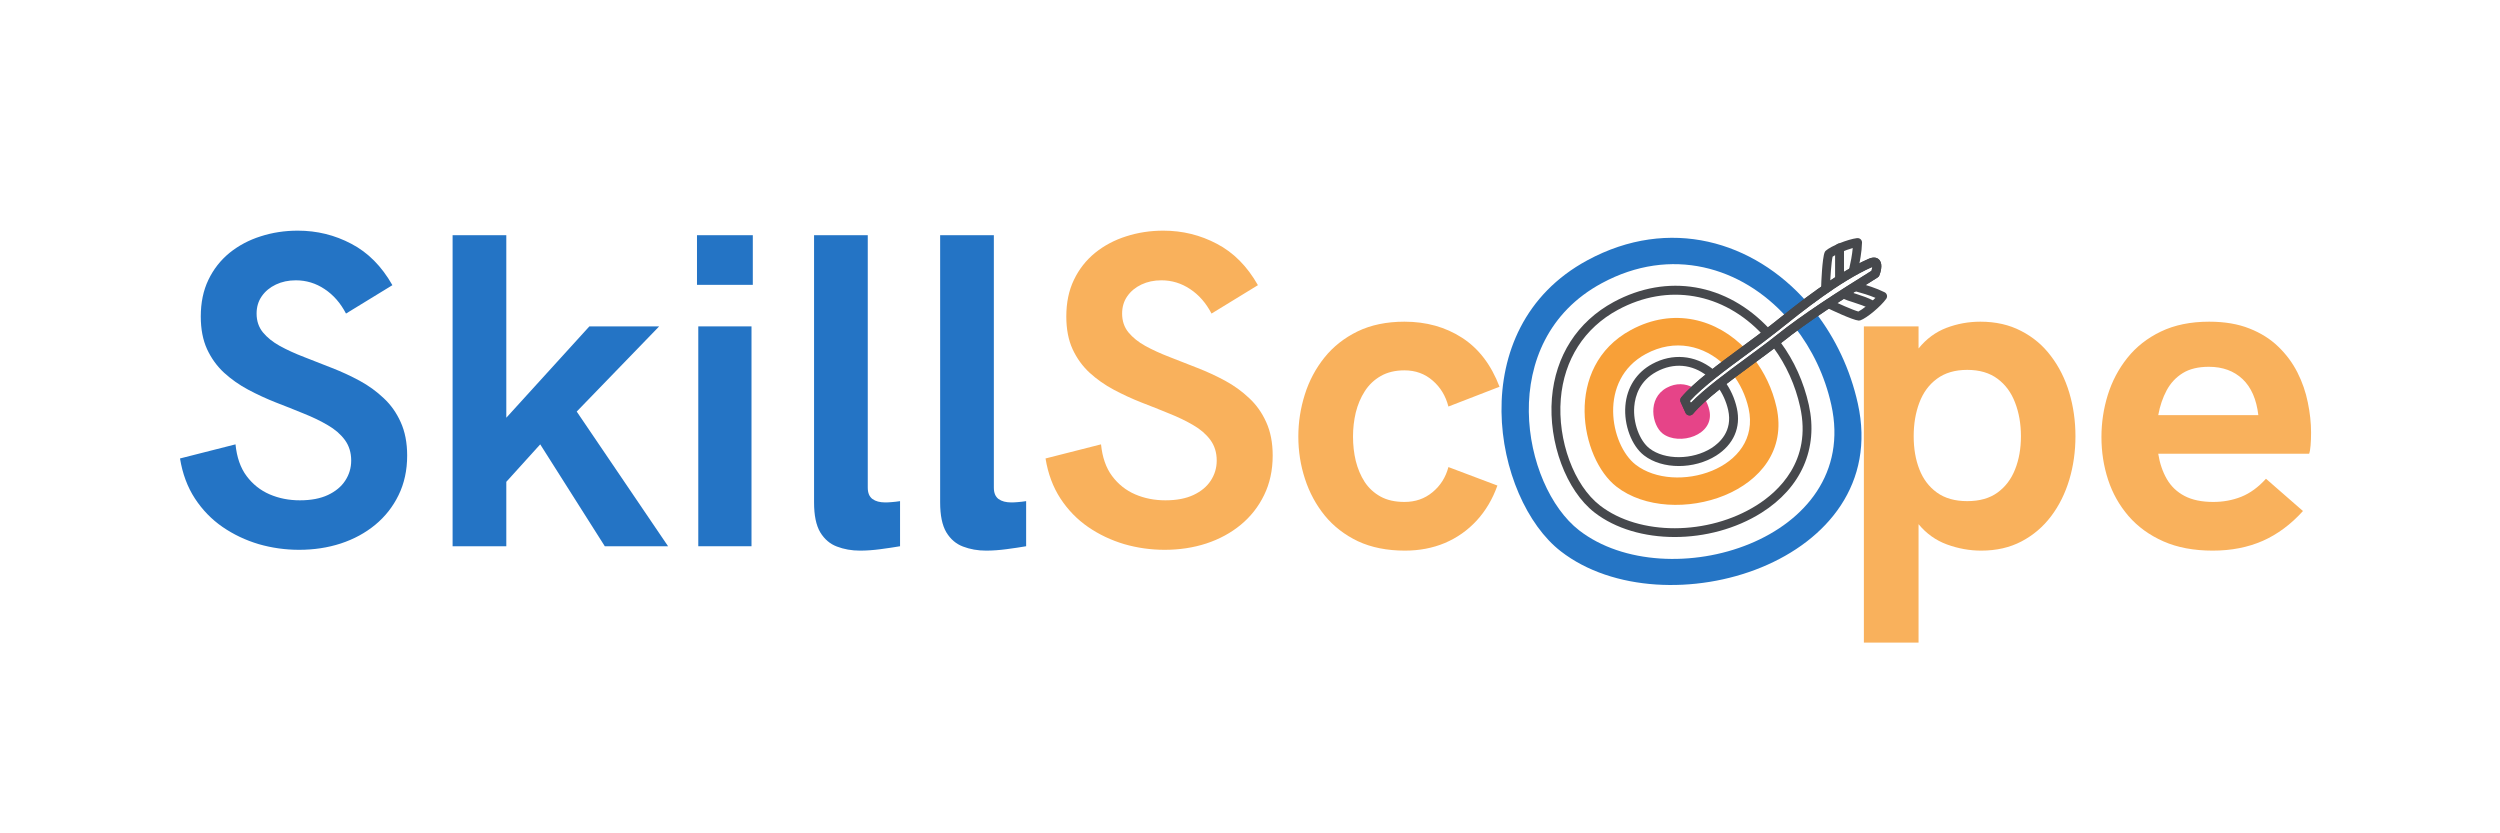 <svg xmlns="http://www.w3.org/2000/svg" xmlns:xlink="http://www.w3.org/1999/xlink" width="321" zoomAndPan="magnify" viewBox="0 0 240.75 80.25" height="107" preserveAspectRatio="xMidYMid meet" version="1.2"><defs><clipPath id="350c4708cb"><path d="M 144.594 22.902 L 179.41 22.902 L 179.41 56.336 L 144.594 56.336 Z M 144.594 22.902 "/></clipPath><clipPath id="f226da585d"><path d="M 161 24 L 181.742 24 L 181.742 41 L 161 41 Z M 161 24 "/></clipPath><clipPath id="a3ea064f49"><path d="M 175 22.902 L 180 22.902 L 180 29 L 175 29 Z M 175 22.902 "/></clipPath><clipPath id="385a7d9331"><path d="M 175.621 27.145 L 181.723 27.145 L 181.723 30.918 L 175.621 30.918 Z M 175.621 27.145 "/></clipPath></defs><g id="944236a02b"><path style=" stroke:none;fill-rule:nonzero;fill:#46484c;fill-opacity:1;" d="M 161.273 51.715 C 158.375 51.715 155.59 50.93 153.559 49.359 C 150.828 47.246 149.102 42.613 149.449 38.344 C 149.785 34.266 151.898 30.977 155.398 29.082 C 160.555 26.293 166.305 27.281 170.387 31.664 C 170.547 31.84 170.539 32.109 170.363 32.27 C 170.191 32.43 169.918 32.422 169.758 32.246 C 165.953 28.164 160.605 27.238 155.805 29.836 C 152.566 31.586 150.617 34.633 150.305 38.414 C 149.977 42.418 151.566 46.738 154.086 48.684 C 157.867 51.609 164.492 51.598 169.168 48.656 C 171.227 47.363 174.512 44.406 173.352 39.18 C 172.898 37.109 172.008 35.141 170.789 33.484 C 170.648 33.297 170.688 33.027 170.879 32.891 C 171.066 32.75 171.34 32.789 171.48 32.98 C 172.773 34.73 173.707 36.809 174.191 38.996 C 175.121 43.188 173.457 46.973 169.625 49.383 C 167.152 50.938 164.156 51.715 161.273 51.715 "/><path style=" stroke:none;fill-rule:nonzero;fill:#46484c;fill-opacity:1;" d="M 161.668 44.879 C 160.414 44.879 159.203 44.539 158.32 43.855 C 157.125 42.934 156.371 40.926 156.523 39.078 C 156.668 37.305 157.59 35.871 159.113 35.047 C 161.047 34 163.223 34.184 164.938 35.535 C 165.125 35.684 165.156 35.949 165.008 36.137 C 164.859 36.32 164.59 36.352 164.406 36.207 C 162.945 35.055 161.168 34.906 159.523 35.797 C 157.906 36.672 157.465 38.105 157.379 39.148 C 157.25 40.703 157.883 42.438 158.848 43.184 C 160.312 44.316 162.984 44.301 164.805 43.156 C 165.598 42.652 166.867 41.512 166.426 39.5 C 166.238 38.66 165.875 37.863 165.375 37.199 C 165.23 37.008 165.27 36.742 165.461 36.598 C 165.648 36.461 165.918 36.496 166.062 36.684 C 166.637 37.449 167.051 38.359 167.262 39.32 C 167.668 41.16 166.941 42.82 165.262 43.879 C 164.199 44.547 162.91 44.879 161.668 44.879 "/><path style=" stroke:none;fill-rule:nonzero;fill:#f8a038;fill-opacity:1;" d="M 168.391 39.336 C 169.688 45.184 161.309 47.68 157.516 44.75 C 155.047 42.836 153.875 36.582 158.488 34.09 C 161.289 32.574 164.133 33.281 166.09 35.168 C 166.77 34.656 167.461 34.145 168.137 33.645 C 165.363 30.723 161.168 29.551 157.051 31.781 C 150.516 35.316 152.168 44.168 155.68 46.875 C 161.039 51.027 172.906 47.492 171.078 39.211 C 170.68 37.438 169.902 35.832 168.867 34.496 C 168.199 34.988 167.512 35.492 166.832 36.004 C 167.566 36.949 168.109 38.082 168.391 39.336 "/><g clip-rule="nonzero" clip-path="url(#350c4708cb)"><path style=" stroke:none;fill-rule:nonzero;fill:#2575c5;fill-opacity:1;" d="M 176.355 38.992 C 179.246 52.043 160.543 57.621 152.074 51.074 C 146.555 46.797 143.941 32.844 154.242 27.277 C 160.926 23.66 167.738 25.699 172.105 30.598 C 172.727 30.109 173.367 29.609 174.031 29.113 C 168.887 23.246 160.793 20.773 152.863 25.066 C 140.727 31.629 143.801 48.062 150.316 53.098 C 160.277 60.805 182.309 54.238 178.91 38.863 C 178.18 35.566 176.746 32.566 174.82 30.078 C 174.137 30.547 173.473 31.02 172.832 31.492 C 174.488 33.613 175.73 36.16 176.355 38.992 "/></g><path style=" stroke:none;fill-rule:nonzero;fill:#e64488;fill-opacity:1;" d="M 160.508 37.34 C 161.41 36.855 162.312 36.918 163.059 37.332 C 163.277 37.453 161.953 38.711 162.352 39.117 C 162.883 39.645 164.012 38.168 164.152 38.391 C 164.367 38.727 164.523 39.105 164.613 39.512 C 165.148 41.93 161.68 42.961 160.113 41.75 C 159.09 40.957 158.602 38.371 160.508 37.34 "/><g clip-rule="nonzero" clip-path="url(#f226da585d)"><path style=" stroke:none;fill-rule:nonzero;fill:#46484c;fill-opacity:1;" d="M 162.738 38.613 L 162.828 38.805 C 164.129 37.449 166.238 35.902 168.281 34.398 C 169.301 33.648 170.262 32.941 171.055 32.305 C 173.574 30.285 176.945 28.121 180.227 26.078 C 180.266 25.945 180.297 25.809 180.312 25.703 C 180.305 25.703 180.301 25.707 180.293 25.707 C 177.16 27.098 173.672 29.891 171.125 31.926 C 170.32 32.57 169.355 33.285 168.332 34.035 C 166.277 35.547 163.961 37.25 162.738 38.613 Z M 162.707 40.008 C 162.688 40.008 162.668 40.008 162.648 40.004 C 162.5 39.984 162.375 39.891 162.316 39.758 L 161.844 38.715 C 161.777 38.566 161.801 38.391 161.906 38.266 C 163.137 36.793 165.52 35.043 167.82 33.348 C 168.836 32.602 169.797 31.895 170.59 31.262 C 173.172 29.195 176.707 26.363 179.945 24.93 C 180.43 24.711 180.816 24.785 181.031 25.094 C 181.32 25.512 181.094 26.227 180.984 26.516 C 180.949 26.602 180.891 26.676 180.809 26.723 C 177.512 28.777 174.109 30.953 171.594 32.973 C 170.789 33.617 169.82 34.328 168.789 35.086 C 166.637 36.668 164.195 38.465 163.039 39.855 C 162.953 39.953 162.832 40.008 162.707 40.008 "/><path style=" stroke:none;fill-rule:nonzero;fill:#46484c;fill-opacity:1;" d="M 162.738 38.613 L 162.828 38.805 C 164.129 37.449 166.238 35.902 168.281 34.398 C 169.301 33.648 170.262 32.941 171.055 32.305 C 173.574 30.285 176.945 28.121 180.227 26.078 C 180.266 25.945 180.297 25.809 180.312 25.703 C 180.305 25.703 180.301 25.707 180.293 25.707 C 177.16 27.098 173.672 29.891 171.125 31.926 C 170.32 32.57 169.355 33.285 168.332 34.035 C 166.277 35.547 163.961 37.25 162.738 38.613 Z M 162.707 40.008 C 162.688 40.008 162.668 40.008 162.648 40.004 C 162.5 39.984 162.375 39.891 162.316 39.758 L 161.844 38.715 C 161.777 38.566 161.801 38.391 161.906 38.266 C 163.137 36.793 165.52 35.043 167.82 33.348 C 168.836 32.602 169.797 31.895 170.59 31.262 C 173.172 29.195 176.707 26.363 179.945 24.93 C 180.43 24.711 180.816 24.785 181.031 25.094 C 181.32 25.512 181.094 26.227 180.984 26.516 C 180.949 26.602 180.891 26.676 180.809 26.723 C 177.512 28.777 174.109 30.953 171.594 32.973 C 170.789 33.617 169.82 34.328 168.789 35.086 C 166.637 36.668 164.195 38.465 163.039 39.855 C 162.953 39.953 162.832 40.008 162.707 40.008 "/></g><g clip-rule="nonzero" clip-path="url(#a3ea064f49)"><path style=" stroke:none;fill-rule:nonzero;fill:#46484c;fill-opacity:1;" d="M 175.809 28.008 C 175.805 28.008 175.805 28.008 175.805 28.008 C 175.566 28.008 175.375 27.816 175.379 27.578 C 175.379 27.371 175.477 24.824 175.719 24.289 C 175.742 24.234 175.777 24.184 175.82 24.145 C 176.324 23.691 177.926 23.047 178.828 22.93 C 178.957 22.918 179.078 22.953 179.172 23.035 C 179.266 23.121 179.316 23.238 179.312 23.363 C 179.289 24.285 179.102 25.227 178.91 26.105 C 178.859 26.336 178.637 26.484 178.398 26.434 C 178.168 26.383 178.02 26.152 178.07 25.922 C 178.219 25.262 178.359 24.566 178.418 23.887 C 177.695 24.086 176.812 24.48 176.48 24.719 C 176.363 25.184 176.238 26.934 176.238 27.582 C 176.234 27.82 176.043 28.008 175.809 28.008 "/></g><g clip-rule="nonzero" clip-path="url(#385a7d9331)"><path style=" stroke:none;fill-rule:nonzero;fill:#46484c;fill-opacity:1;" d="M 179.012 30.871 C 179.004 30.871 178.996 30.871 178.984 30.871 C 178.422 30.832 176.219 29.789 175.906 29.629 C 175.695 29.52 175.613 29.262 175.723 29.051 C 175.832 28.844 176.098 28.762 176.305 28.871 C 176.859 29.164 178.488 29.879 178.961 30 C 179.328 29.82 180.09 29.23 180.605 28.684 C 179.977 28.418 179.293 28.219 178.637 28.039 C 178.41 27.973 178.273 27.738 178.34 27.512 C 178.402 27.285 178.641 27.152 178.867 27.215 C 179.742 27.453 180.664 27.734 181.488 28.145 C 181.598 28.199 181.68 28.301 181.711 28.422 C 181.742 28.543 181.715 28.672 181.645 28.773 C 181.125 29.504 179.777 30.629 179.156 30.848 C 179.109 30.863 179.062 30.871 179.012 30.871 "/></g><path style=" stroke:none;fill-rule:nonzero;fill:#46484c;fill-opacity:1;" d="M 177.148 27.312 C 176.91 27.312 176.719 27.121 176.719 26.887 L 176.719 23.871 C 176.719 23.633 176.91 23.441 177.148 23.441 C 177.387 23.441 177.578 23.633 177.578 23.871 L 177.578 26.887 C 177.578 27.121 177.387 27.312 177.148 27.312 "/><path style=" stroke:none;fill-rule:nonzero;fill:#46484c;fill-opacity:1;" d="M 180.176 29.746 C 180.105 29.746 180.031 29.727 179.965 29.691 C 179.574 29.469 179.066 29.309 178.535 29.133 C 178.141 29.008 177.746 28.879 177.387 28.727 C 177.168 28.633 177.07 28.383 177.16 28.164 C 177.254 27.949 177.504 27.848 177.727 27.941 C 178.062 28.086 178.43 28.203 178.801 28.32 C 179.348 28.5 179.922 28.684 180.387 28.945 C 180.594 29.062 180.668 29.324 180.551 29.527 C 180.473 29.668 180.328 29.746 180.176 29.746 "/><g style="fill:#2474c5;fill-opacity:1;"><g transform="translate(16.382, 52.603)"><path style="stroke:none" d="M 12.422 0.344 C 11.086 0.344 9.789 0.16 8.531 -0.203 C 7.27 -0.578 6.109 -1.129 5.047 -1.859 C 3.992 -2.586 3.109 -3.5 2.391 -4.594 C 1.672 -5.695 1.191 -6.984 0.953 -8.453 L 6.297 -9.812 C 6.422 -8.57 6.773 -7.555 7.359 -6.766 C 7.953 -5.973 8.691 -5.383 9.578 -5 C 10.473 -4.613 11.445 -4.422 12.5 -4.422 C 13.57 -4.422 14.473 -4.594 15.203 -4.938 C 15.93 -5.281 16.484 -5.738 16.859 -6.312 C 17.242 -6.895 17.438 -7.539 17.438 -8.25 C 17.438 -9.02 17.234 -9.68 16.828 -10.234 C 16.422 -10.785 15.875 -11.258 15.188 -11.656 C 14.5 -12.062 13.723 -12.438 12.859 -12.781 C 12.004 -13.133 11.113 -13.488 10.188 -13.844 C 9.27 -14.207 8.379 -14.617 7.516 -15.078 C 6.66 -15.535 5.891 -16.078 5.203 -16.703 C 4.516 -17.336 3.969 -18.094 3.562 -18.969 C 3.156 -19.852 2.953 -20.906 2.953 -22.125 C 2.953 -23.457 3.195 -24.633 3.688 -25.656 C 4.176 -26.676 4.852 -27.539 5.719 -28.25 C 6.594 -28.957 7.594 -29.488 8.719 -29.844 C 9.844 -30.207 11.035 -30.391 12.297 -30.391 C 14.141 -30.391 15.859 -29.969 17.453 -29.125 C 19.055 -28.289 20.375 -26.961 21.406 -25.141 L 16.938 -22.406 C 16.414 -23.414 15.727 -24.203 14.875 -24.766 C 14.031 -25.328 13.109 -25.609 12.109 -25.609 C 11.398 -25.609 10.758 -25.473 10.188 -25.203 C 9.613 -24.93 9.16 -24.555 8.828 -24.078 C 8.492 -23.598 8.328 -23.039 8.328 -22.406 C 8.328 -21.695 8.531 -21.094 8.938 -20.594 C 9.352 -20.094 9.898 -19.656 10.578 -19.281 C 11.266 -18.906 12.039 -18.551 12.906 -18.219 C 13.77 -17.883 14.66 -17.535 15.578 -17.172 C 16.492 -16.816 17.383 -16.406 18.25 -15.938 C 19.113 -15.469 19.883 -14.91 20.562 -14.266 C 21.25 -13.629 21.797 -12.859 22.203 -11.953 C 22.617 -11.047 22.828 -9.973 22.828 -8.734 C 22.828 -7.316 22.551 -6.047 22 -4.922 C 21.457 -3.805 20.707 -2.852 19.75 -2.062 C 18.801 -1.281 17.695 -0.68 16.438 -0.266 C 15.188 0.141 13.848 0.344 12.422 0.344 Z M 12.422 0.344 "/></g></g><g style="fill:#2474c5;fill-opacity:1;"><g transform="translate(40.476, 52.603)"><path style="stroke:none" d="M 3.109 0 L 3.109 -29.953 L 8.281 -29.953 L 8.281 -12.375 L 16.281 -21.172 L 23 -21.172 L 15.062 -12.969 L 23.859 0 L 17.766 0 L 11.547 -9.812 L 8.281 -6.203 L 8.281 0 Z M 3.109 0 "/></g></g><g style="fill:#2474c5;fill-opacity:1;"><g transform="translate(64.167, 52.603)"><path style="stroke:none" d="M 2.953 -25.172 L 2.953 -29.953 L 8.328 -29.953 L 8.328 -25.172 Z M 3.078 0 L 3.078 -21.172 L 8.203 -21.172 L 8.203 0 Z M 3.078 0 "/></g></g><g style="fill:#2474c5;fill-opacity:1;"><g transform="translate(75.441, 52.603)"><path style="stroke:none" d="M 7.375 0.422 C 6.57 0.422 5.832 0.289 5.156 0.031 C 4.488 -0.219 3.953 -0.676 3.547 -1.344 C 3.148 -2.02 2.953 -2.977 2.953 -4.219 L 2.953 -29.953 L 8.125 -29.953 L 8.125 -5.641 C 8.125 -5.141 8.273 -4.773 8.578 -4.547 C 8.879 -4.328 9.289 -4.219 9.812 -4.219 C 9.969 -4.219 10.176 -4.227 10.438 -4.25 C 10.695 -4.27 10.961 -4.301 11.234 -4.344 L 11.234 0 C 10.691 0.094 10.066 0.188 9.359 0.281 C 8.66 0.375 8 0.422 7.375 0.422 Z M 7.375 0.422 "/></g></g><g style="fill:#2474c5;fill-opacity:1;"><g transform="translate(87.583, 52.603)"><path style="stroke:none" d="M 7.375 0.422 C 6.57 0.422 5.832 0.289 5.156 0.031 C 4.488 -0.219 3.953 -0.676 3.547 -1.344 C 3.148 -2.02 2.953 -2.977 2.953 -4.219 L 2.953 -29.953 L 8.125 -29.953 L 8.125 -5.641 C 8.125 -5.141 8.273 -4.773 8.578 -4.547 C 8.879 -4.328 9.289 -4.219 9.812 -4.219 C 9.969 -4.219 10.176 -4.227 10.438 -4.25 C 10.695 -4.27 10.961 -4.301 11.234 -4.344 L 11.234 0 C 10.691 0.094 10.066 0.188 9.359 0.281 C 8.66 0.375 8 0.422 7.375 0.422 Z M 7.375 0.422 "/></g></g><g style="fill:#f9b15c;fill-opacity:1;"><g transform="translate(99.732, 52.603)"><path style="stroke:none" d="M 12.422 0.344 C 11.086 0.344 9.789 0.16 8.531 -0.203 C 7.27 -0.578 6.109 -1.129 5.047 -1.859 C 3.992 -2.586 3.109 -3.5 2.391 -4.594 C 1.672 -5.695 1.191 -6.984 0.953 -8.453 L 6.297 -9.812 C 6.422 -8.57 6.773 -7.555 7.359 -6.766 C 7.953 -5.973 8.691 -5.383 9.578 -5 C 10.473 -4.613 11.445 -4.422 12.5 -4.422 C 13.57 -4.422 14.473 -4.594 15.203 -4.938 C 15.93 -5.281 16.484 -5.738 16.859 -6.312 C 17.242 -6.895 17.438 -7.539 17.438 -8.25 C 17.438 -9.02 17.234 -9.68 16.828 -10.234 C 16.422 -10.785 15.875 -11.258 15.188 -11.656 C 14.5 -12.062 13.723 -12.438 12.859 -12.781 C 12.004 -13.133 11.113 -13.488 10.188 -13.844 C 9.27 -14.207 8.379 -14.617 7.516 -15.078 C 6.66 -15.535 5.891 -16.078 5.203 -16.703 C 4.516 -17.336 3.969 -18.094 3.562 -18.969 C 3.156 -19.852 2.953 -20.906 2.953 -22.125 C 2.953 -23.457 3.195 -24.633 3.688 -25.656 C 4.176 -26.676 4.852 -27.539 5.719 -28.25 C 6.594 -28.957 7.594 -29.488 8.719 -29.844 C 9.844 -30.207 11.035 -30.391 12.297 -30.391 C 14.141 -30.391 15.859 -29.969 17.453 -29.125 C 19.055 -28.289 20.375 -26.961 21.406 -25.141 L 16.938 -22.406 C 16.414 -23.414 15.727 -24.203 14.875 -24.766 C 14.031 -25.328 13.109 -25.609 12.109 -25.609 C 11.398 -25.609 10.758 -25.473 10.188 -25.203 C 9.613 -24.93 9.16 -24.555 8.828 -24.078 C 8.492 -23.598 8.328 -23.039 8.328 -22.406 C 8.328 -21.695 8.531 -21.094 8.938 -20.594 C 9.352 -20.094 9.898 -19.656 10.578 -19.281 C 11.266 -18.906 12.039 -18.551 12.906 -18.219 C 13.77 -17.883 14.66 -17.535 15.578 -17.172 C 16.492 -16.816 17.383 -16.406 18.25 -15.938 C 19.113 -15.469 19.883 -14.91 20.562 -14.266 C 21.25 -13.629 21.797 -12.859 22.203 -11.953 C 22.617 -11.047 22.828 -9.973 22.828 -8.734 C 22.828 -7.316 22.551 -6.047 22 -4.922 C 21.457 -3.805 20.707 -2.852 19.75 -2.062 C 18.801 -1.281 17.695 -0.68 16.438 -0.266 C 15.188 0.141 13.848 0.344 12.422 0.344 Z M 12.422 0.344 "/></g></g><g style="fill:#f9b15c;fill-opacity:1;"><g transform="translate(123.826, 52.603)"><path style="stroke:none" d="M 11.469 0.422 C 9.738 0.422 8.227 0.117 6.938 -0.484 C 5.656 -1.098 4.594 -1.922 3.75 -2.953 C 2.906 -3.992 2.27 -5.172 1.844 -6.484 C 1.414 -7.797 1.203 -9.156 1.203 -10.562 C 1.203 -11.938 1.41 -13.285 1.828 -14.609 C 2.242 -15.93 2.875 -17.117 3.719 -18.172 C 4.562 -19.223 5.625 -20.062 6.906 -20.688 C 8.195 -21.312 9.703 -21.625 11.422 -21.625 C 13.523 -21.625 15.375 -21.109 16.969 -20.078 C 18.57 -19.047 19.773 -17.473 20.578 -15.359 L 15.656 -13.453 C 15.395 -14.473 14.891 -15.305 14.141 -15.953 C 13.391 -16.609 12.484 -16.938 11.422 -16.938 C 10.535 -16.938 9.773 -16.754 9.141 -16.391 C 8.516 -16.035 8.004 -15.551 7.609 -14.938 C 7.211 -14.32 6.922 -13.633 6.734 -12.875 C 6.555 -12.113 6.469 -11.344 6.469 -10.562 C 6.469 -9.75 6.555 -8.969 6.734 -8.219 C 6.922 -7.469 7.207 -6.789 7.594 -6.188 C 7.988 -5.594 8.5 -5.125 9.125 -4.781 C 9.75 -4.438 10.516 -4.266 11.422 -4.266 C 12.473 -4.266 13.375 -4.578 14.125 -5.203 C 14.883 -5.828 15.395 -6.633 15.656 -7.625 L 20.375 -5.844 C 19.906 -4.531 19.238 -3.406 18.375 -2.469 C 17.508 -1.531 16.488 -0.812 15.312 -0.312 C 14.145 0.176 12.863 0.422 11.469 0.422 Z M 11.469 0.422 "/></g></g><g style="fill:#f9b15c;fill-opacity:1;"><g transform="translate(145.104, 52.603)"><path style="stroke:none" d=""/></g></g><g style="fill:#f9b15c;fill-opacity:1;"><g transform="translate(155.53, 52.603)"><path style="stroke:none" d=""/></g></g><g style="fill:#f9b15c;fill-opacity:1;"><g transform="translate(165.956, 52.603)"><path style="stroke:none" d=""/></g></g><g style="fill:#f9b15c;fill-opacity:1;"><g transform="translate(176.382, 52.603)"><path style="stroke:none" d="M 3.109 9.281 L 3.109 -21.172 L 8.375 -21.172 L 8.375 -19.047 C 9.125 -19.973 10.02 -20.633 11.062 -21.031 C 12.102 -21.426 13.191 -21.625 14.328 -21.625 C 15.805 -21.625 17.113 -21.328 18.25 -20.734 C 19.395 -20.148 20.352 -19.344 21.125 -18.312 C 21.906 -17.289 22.492 -16.113 22.891 -14.781 C 23.285 -13.457 23.484 -12.062 23.484 -10.594 C 23.484 -9.125 23.285 -7.727 22.891 -6.406 C 22.492 -5.082 21.91 -3.91 21.141 -2.891 C 20.367 -1.867 19.422 -1.062 18.297 -0.469 C 17.172 0.125 15.875 0.422 14.406 0.422 C 13.289 0.422 12.191 0.223 11.109 -0.172 C 10.035 -0.566 9.125 -1.219 8.375 -2.125 L 8.375 9.281 Z M 13.062 -4.344 C 14.25 -4.344 15.223 -4.617 15.984 -5.172 C 16.742 -5.723 17.305 -6.469 17.672 -7.406 C 18.047 -8.344 18.234 -9.406 18.234 -10.594 C 18.234 -11.781 18.047 -12.859 17.672 -13.828 C 17.305 -14.797 16.742 -15.562 15.984 -16.125 C 15.223 -16.695 14.25 -16.984 13.062 -16.984 C 11.883 -16.984 10.91 -16.695 10.141 -16.125 C 9.379 -15.562 8.816 -14.797 8.453 -13.828 C 8.086 -12.859 7.906 -11.781 7.906 -10.594 C 7.906 -9.406 8.086 -8.344 8.453 -7.406 C 8.816 -6.469 9.379 -5.723 10.141 -5.172 C 10.91 -4.617 11.883 -4.344 13.062 -4.344 Z M 13.062 -4.344 "/></g></g><g style="fill:#f9b15c;fill-opacity:1;"><g transform="translate(201.197, 52.603)"><path style="stroke:none" d="M 11.891 0.422 C 10.066 0.422 8.484 0.125 7.141 -0.469 C 5.797 -1.062 4.676 -1.875 3.781 -2.906 C 2.895 -3.938 2.238 -5.102 1.812 -6.406 C 1.383 -7.719 1.172 -9.086 1.172 -10.516 C 1.172 -11.898 1.375 -13.25 1.781 -14.562 C 2.188 -15.875 2.812 -17.062 3.656 -18.125 C 4.508 -19.195 5.586 -20.047 6.891 -20.672 C 8.203 -21.305 9.754 -21.625 11.547 -21.625 C 13.035 -21.625 14.328 -21.406 15.422 -20.969 C 16.516 -20.539 17.441 -19.957 18.203 -19.219 C 18.961 -18.488 19.578 -17.66 20.047 -16.734 C 20.516 -15.805 20.848 -14.844 21.047 -13.844 C 21.254 -12.852 21.359 -11.883 21.359 -10.938 C 21.359 -10.5 21.344 -10.086 21.312 -9.703 C 21.281 -9.328 21.234 -9.062 21.172 -8.906 L 6.641 -8.906 C 6.785 -7.988 7.062 -7.176 7.469 -6.469 C 7.875 -5.77 8.441 -5.227 9.172 -4.844 C 9.91 -4.457 10.832 -4.266 11.938 -4.266 C 12.895 -4.266 13.797 -4.43 14.641 -4.766 C 15.492 -5.109 16.285 -5.688 17.016 -6.5 L 20.578 -3.391 C 19.422 -2.109 18.129 -1.148 16.703 -0.516 C 15.273 0.109 13.672 0.422 11.891 0.422 Z M 6.641 -12.625 L 16.281 -12.625 C 16.102 -14.145 15.598 -15.301 14.766 -16.094 C 13.93 -16.883 12.848 -17.281 11.516 -17.281 C 10.492 -17.281 9.656 -17.078 9 -16.672 C 8.344 -16.266 7.828 -15.711 7.453 -15.016 C 7.078 -14.316 6.805 -13.52 6.641 -12.625 Z M 6.641 -12.625 "/></g></g></g></svg>